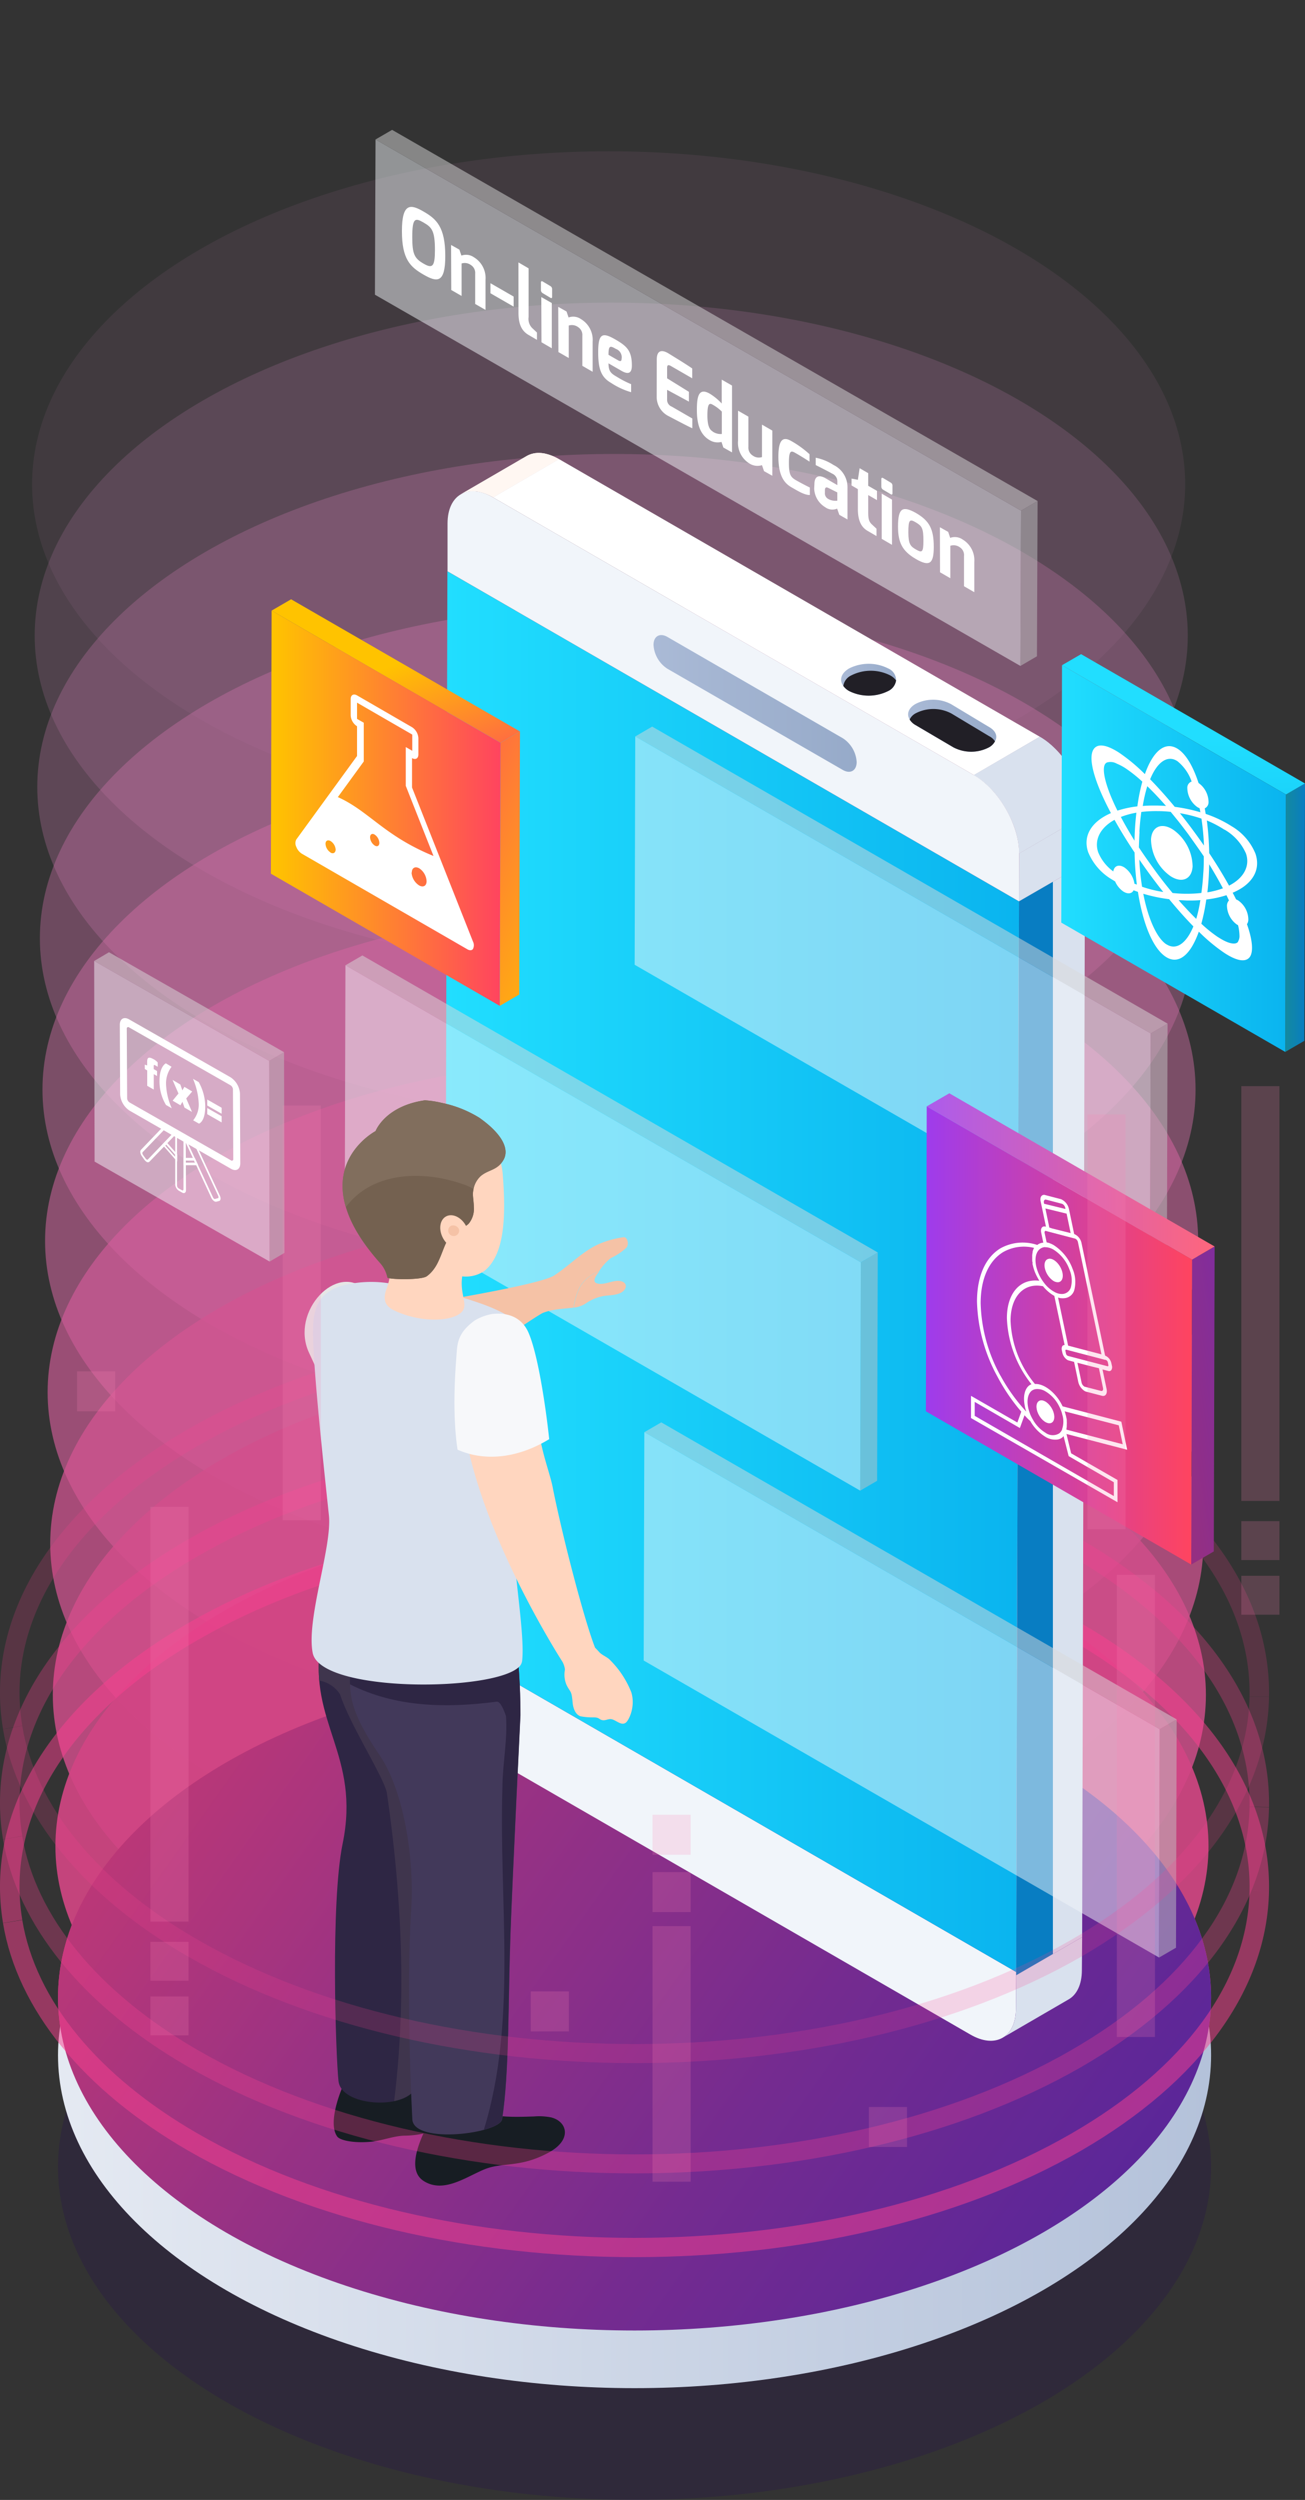 <svg xmlns="http://www.w3.org/2000/svg" xmlns:xlink="http://www.w3.org/1999/xlink" viewBox="0 0 281.44 539"><rect x="0" y="0" width="281.44" height="539" fill="#333333" stroke="none"/><defs><style>.cls-1{fill:#fff7f2;}.cls-2{fill:url(#linear-gradient);}.cls-3{isolation:isolate;}.cls-4{opacity:0.8;mix-blend-mode:overlay;}.cls-5{fill:#feaff1;opacity:0;}.cls-6{fill:#fea5e8;opacity:0.09;}.cls-7{fill:#fd9bdf;opacity:0.18;}.cls-8{fill:#fd91d6;opacity:0.27;}.cls-9{fill:#fc87cd;opacity:0.36;}.cls-10{fill:#fc7dc4;opacity:0.45;}.cls-11{fill:#fb72bc;opacity:0.55;}.cls-12{fill:#fb68b3;opacity:0.64;}.cls-13{fill:#fa5eaa;opacity:0.73;}.cls-14{fill:#fa54a1;opacity:0.82;}.cls-15{fill:#f94a98;opacity:0.91;}.cls-16{fill:#f9408f;}.cls-17{opacity:0.19;}.cls-18{opacity:0.5;}.cls-19{opacity:0.3;}.cls-20{fill:#1f0159;mix-blend-mode:multiply;}.cls-20,.cls-52{opacity:0.2;}.cls-21{fill:url(#linear-gradient-2);}.cls-22{fill:url(#linear-gradient-3);}.cls-23{clip-path:url(#clip-path);}.cls-24{fill:#fff;}.cls-25{clip-path:url(#clip-path-2);}.cls-26{fill:#d9e1ee;}.cls-27{fill:#f1f5fa;}.cls-28{fill:url(#linear-gradient-5);}.cls-29{fill:url(#linear-gradient-6);}.cls-30{fill:#211f26;}.cls-31{fill:url(#linear-gradient-7);}.cls-32{fill:url(#linear-gradient-8);}.cls-33{fill:url(#linear-gradient-9);}.cls-34{fill:url(#linear-gradient-10);}.cls-35{fill:url(#linear-gradient-11);}.cls-36{fill:url(#linear-gradient-12);}.cls-37{fill:#c2c3c3;}.cls-38{fill:#d9dada;}.cls-39{fill:url(#linear-gradient-13);}.cls-40{fill:url(#linear-gradient-14);}.cls-41{fill:url(#linear-gradient-15);}.cls-42{fill:#f5c2a6;}.cls-43{fill:#e6e6e6;}.cls-44{fill:#171d23;}.cls-45{fill:#2e2644;}.cls-46{fill:#3f354d;}.cls-47{fill:#42395a;}.cls-48{fill:#ffd6bf;}.cls-49{fill:#816e5d;}.cls-50{fill:#746150;}.cls-51{fill:#f7f8fa;}.cls-52{fill:#fb82b5;}.cls-53{fill:url(#linear-gradient-16);}.cls-54{fill:url(#linear-gradient-17);}.cls-55{fill:url(#linear-gradient-18);}</style><linearGradient id="linear-gradient" x1="210.04" y1="171.43" x2="234.01" y2="171.43" gradientUnits="userSpaceOnUse"><stop offset="0.01" stop-color="#e4e9f2"/><stop offset="1" stop-color="#b4c2da"/></linearGradient><linearGradient id="linear-gradient-2" x1="12.51" y1="443.11" x2="261.18" y2="443.11" xlink:href="#linear-gradient"/><linearGradient id="linear-gradient-3" x1="332.11" y1="569.34" x2="-47.17" y2="300" gradientUnits="userSpaceOnUse"><stop offset="0" stop-color="#4422a1"/><stop offset="0.12" stop-color="#4a239f"/><stop offset="0.27" stop-color="#5a2699"/><stop offset="0.44" stop-color="#742b90"/><stop offset="0.62" stop-color="#9a3283"/><stop offset="0.81" stop-color="#c93a72"/><stop offset="1" stop-color="#ff445f"/></linearGradient><clipPath id="clip-path"><path class="cls-1" d="M113.6,98.31l-14.22,8.26c1.78-1,4.25-.89,7,.67L120.55,99C117.85,97.42,115.38,97.28,113.6,98.31Z"/></clipPath><clipPath id="clip-path-2"><path class="cls-2" d="M219.79,184,234,175.74c0-6.18-4.37-13.78-9.75-16.89L210,167.12C215.42,170.22,219.81,177.82,219.79,184Z"/></clipPath><linearGradient id="linear-gradient-5" x1="95.89" y1="274.18" x2="219.76" y2="274.18" gradientUnits="userSpaceOnUse"><stop offset="0" stop-color="#21deff"/><stop offset="0.29" stop-color="#1ad2fa"/><stop offset="1" stop-color="#0ab4ef"/></linearGradient><linearGradient id="linear-gradient-6" x1="181.4" y1="146.55" x2="193.26" y2="146.55" gradientUnits="userSpaceOnUse"><stop offset="0" stop-color="#aabad6"/><stop offset="1" stop-color="#96aac9"/></linearGradient><linearGradient id="linear-gradient-7" x1="195.85" y1="156.44" x2="214.86" y2="156.44" xlink:href="#linear-gradient-6"/><linearGradient id="linear-gradient-8" x1="140.98" y1="151.69" x2="184.71" y2="151.69" xlink:href="#linear-gradient-6"/><linearGradient id="linear-gradient-9" x1="333.87" y1="224.97" x2="331.14" y2="227.02" gradientUnits="userSpaceOnUse"><stop offset="0" stop-color="#148a9e"/><stop offset="1" stop-color="#087dc2"/></linearGradient><linearGradient id="linear-gradient-10" x1="133.76" y1="198.64" x2="77.46" y2="171.79" gradientUnits="userSpaceOnUse"><stop offset="0.01" stop-color="#ffc300"/><stop offset="1" stop-color="#ff445f"/></linearGradient><linearGradient id="linear-gradient-11" x1="84.7" y1="143" x2="98.12" y2="176.93" xlink:href="#linear-gradient-10"/><linearGradient id="linear-gradient-12" x1="58.42" y1="174.26" x2="107.94" y2="174.26" xlink:href="#linear-gradient-10"/><linearGradient id="linear-gradient-13" x1="276.88" y1="300.08" x2="219.94" y2="309.73" gradientUnits="userSpaceOnUse"><stop offset="0.01" stop-color="#752cac"/><stop offset="1" stop-color="#c03348"/></linearGradient><linearGradient id="linear-gradient-14" x1="199.86" y1="253.65" x2="261.95" y2="253.65" gradientUnits="userSpaceOnUse"><stop offset="0.01" stop-color="#ad5ceb"/><stop offset="1" stop-color="#ff667c"/></linearGradient><linearGradient id="linear-gradient-15" x1="199.68" y1="287.94" x2="257.08" y2="287.94" gradientUnits="userSpaceOnUse"><stop offset="0.01" stop-color="#9f3ceb"/><stop offset="1" stop-color="#ff445f"/></linearGradient><linearGradient id="linear-gradient-16" x1="277.18" y1="197.86" x2="281.44" y2="197.86" xlink:href="#linear-gradient-9"/><linearGradient id="linear-gradient-17" x1="255.4" y1="159.33" x2="257.96" y2="210.62" xlink:href="#linear-gradient-5"/><linearGradient id="linear-gradient-18" x1="228.88" y1="185.11" x2="277.33" y2="185.11" xlink:href="#linear-gradient-5"/></defs><g class="cls-3"><g id="Layer_2" data-name="Layer 2"><g id="Layer_1-2" data-name="Layer 1"><g class="cls-4"><ellipse class="cls-5" cx="130.71" cy="71.79" rx="124.34" ry="71.79"/><ellipse class="cls-6" cx="131.26" cy="104.41" rx="124.34" ry="71.79"/><ellipse class="cls-7" cx="131.82" cy="137.04" rx="124.34" ry="71.79"/><ellipse class="cls-8" cx="132.38" cy="169.67" rx="124.34" ry="71.79"/><ellipse class="cls-9" cx="132.94" cy="202.29" rx="124.34" ry="71.79"/><ellipse class="cls-10" cx="133.5" cy="234.92" rx="124.34" ry="71.79"/><ellipse class="cls-11" cx="134.06" cy="267.54" rx="124.34" ry="71.79"/><ellipse class="cls-12" cx="134.61" cy="300.17" rx="124.34" ry="71.79"/><ellipse class="cls-13" cx="135.17" cy="332.8" rx="124.34" ry="71.79"/><ellipse class="cls-14" cx="135.73" cy="365.42" rx="124.34" ry="71.79"/><ellipse class="cls-15" cx="136.29" cy="398.05" rx="124.34" ry="71.79"/><ellipse class="cls-16" cx="136.85" cy="430.68" rx="124.34" ry="71.79"/></g><g class="cls-17"><path class="cls-16" d="M.65,372.79c-4-24.13,10.53-47.69,39.87-64.63,53.12-30.66,139.54-30.66,192.65,0,26.52,15.31,40.9,35.8,40.51,57.69l-4.2-.08c.37-20.29-13.27-39.46-38.41-54-51.95-30-136.49-30-188.45,0-27.74,16-41.52,38-37.82,60.3Z"/></g><g class="cls-18"><path class="cls-16" d="M.65,414.62c-4-24.13,10.53-47.68,39.87-64.62,53.12-30.67,139.54-30.67,192.65,0,26.52,15.31,40.9,35.8,40.51,57.69l-4.2-.08c.37-20.29-13.27-39.46-38.41-54-51.95-30-136.49-30-188.45,0-27.74,16-41.52,38-37.82,60.3Z"/></g><g class="cls-19"><path class="cls-16" d="M.65,396.56c-4-24.13,10.53-47.69,39.87-64.63,53.12-30.66,139.54-30.66,192.65,0,26.52,15.31,40.9,35.8,40.51,57.69l-4.2-.08c.37-20.29-13.27-39.46-38.41-54-51.95-30-136.49-30-188.45,0-27.74,16-41.52,38-37.82,60.3Z"/></g><ellipse class="cls-20" cx="136.85" cy="467.21" rx="124.34" ry="71.79"/><ellipse class="cls-21" cx="136.85" cy="443.11" rx="124.34" ry="71.79"/><ellipse class="cls-22" cx="136.85" cy="430.68" rx="124.34" ry="71.79"/><g class="cls-3"><g class="cls-3"><path class="cls-1" d="M113.6,98.31l-14.22,8.26c1.78-1,4.25-.89,7,.67L120.55,99C117.85,97.42,115.38,97.28,113.6,98.31Z"/><g class="cls-23"><g class="cls-3"><path class="cls-1" d="M106.33,107.24,120.55,99a10.38,10.38,0,0,0-3-1.18l-14.22,8.26a10.27,10.27,0,0,1,3,1.18Z"/><path class="cls-1" d="M103.38,106.06,117.6,97.8a5.59,5.59,0,0,0-3.82.42l-14.22,8.26a5.59,5.59,0,0,1,3.82-.42Z"/><path class="cls-1" d="M99.56,106.48l14.22-8.26-.18.09-14.22,8.26.18-.09Z"/></g></g></g><polygon class="cls-24" points="210.04 167.12 224.26 158.85 120.55 98.98 106.33 107.24 210.04 167.12"/><path class="cls-2" d="M219.79,184,234,175.74c0-6.18-4.37-13.78-9.75-16.89L210,167.12C215.42,170.22,219.81,177.82,219.79,184Z"/><g class="cls-25"><path class="cls-26" d="M224.26,158.85A17.83,17.83,0,0,1,229,163a23.83,23.83,0,0,1,3.29,5.35,18.42,18.42,0,0,1,1.73,7.39L219.79,184a18.56,18.56,0,0,0-1.72-7.38,24.3,24.3,0,0,0-3.3-5.36,17.78,17.78,0,0,0-4.73-4.14Z"/></g><path class="cls-27" d="M95.84,361.91c0,6.18,4.37,13.78,9.74,16.89l103.71,59.87c5.38,3.11,9.8.59,9.81-5.59l.06-7.9L95.89,354Z"/><polygon class="cls-28" points="96.49 123.18 95.89 354 219.16 425.18 219.76 194.35 96.49 123.18"/><path class="cls-27" d="M219.79,184c0-6.18-4.37-13.78-9.75-16.88L106.33,107.24c-5.38-3.1-9.79-.59-9.81,5.59l0,10.35,123.27,71.17Z"/></g><path class="cls-29" d="M193.25,146.7a3,3,0,0,1-1.7,2.29,9.4,9.4,0,0,1-8.43,0,3.88,3.88,0,0,1-1.25-1.09c-.92-1.28-.5-2.75,1.25-3.78a9.34,9.34,0,0,1,8.43,0A2.75,2.75,0,0,1,193.25,146.7Z"/><path class="cls-30" d="M193.25,146.7a3,3,0,0,1-1.7,2.29,9.4,9.4,0,0,1-8.43,0,3.88,3.88,0,0,1-1.25-1.09,3,3,0,0,1,1.72-2.28,9.28,9.28,0,0,1,8.4,0A3.8,3.8,0,0,1,193.25,146.7Z"/><path class="cls-31" d="M214.58,159.84a3.17,3.17,0,0,1-1.29,1.29,8.25,8.25,0,0,1-7.68,0l-8.2-4.82a3.42,3.42,0,0,1-1.23-1.18c-.7-1.15-.3-2.44,1.26-3.35a8.31,8.31,0,0,1,7.71.06l8.11,4.88C214.77,157.55,215.22,158.76,214.58,159.84Z"/><path class="cls-30" d="M214.58,159.84a3.17,3.17,0,0,1-1.29,1.29,8.25,8.25,0,0,1-7.68,0l-8.2-4.82a3.42,3.42,0,0,1-1.23-1.18,3,3,0,0,1,1.32-1.35,8.28,8.28,0,0,1,7.71.07l8.11,4.87A3.12,3.12,0,0,1,214.58,159.84Z"/><path class="cls-32" d="M143.94,144.19,181.75,166c1.63.94,3,.17,3-1.71h0a6.57,6.57,0,0,0-3-5.13l-37.81-21.83c-1.63-.94-3-.17-3,1.71h0A6.57,6.57,0,0,0,143.94,144.19Z"/><path class="cls-26" d="M219.1,433.08c0,3.07-1.1,5.24-2.86,6.26l14.22-8.26c1.76-1,2.85-3.19,2.86-6.26l.06-7.17-14.22,8.21Z"/><polygon class="cls-26" points="234.01 175.74 219.79 184 219.76 194.34 233.98 186.13 234.01 175.74"/><polygon class="cls-26" points="219.76 194.34 219.16 425.86 233.38 417.65 233.98 186.13 219.76 194.34"/><polygon class="cls-33" points="227.07 190.12 219.76 194.34 219.16 425.86 227.07 421.29 227.07 190.12"/><g class="cls-3"><polygon class="cls-34" points="107.94 160.15 112.14 157.71 111.98 214.43 107.78 216.87 107.94 160.15"/><polygon class="cls-35" points="58.58 131.65 62.78 129.21 112.14 157.71 107.94 160.15 58.58 131.65"/><polygon class="cls-36" points="107.94 160.15 107.78 216.87 58.42 188.37 58.58 131.65 107.94 160.15"/></g><path class="cls-24" d="M102,203,88.86,169.79v-6.34l0,0c.76.43,1.37.08,1.37-.79v-3.5a3,3,0,0,0-1.37-2.37L77,149.93c-.75-.43-1.37-.08-1.37.79v3.5A3,3,0,0,0,77,156.59l0,0V163L63.9,181a1.75,1.75,0,0,0,0,1.58,3,3,0,0,0,1.19,1.48l35.73,20.63c.5.28,1,.24,1.19-.11A1.76,1.76,0,0,0,102,203ZM79.81,180.52c0-.65.47-.91,1-.57a2.29,2.29,0,0,1,1,1.78c0,.65-.47.91-1,.57A2.27,2.27,0,0,1,79.81,180.52Zm9,7.6c0-1,.73-1.41,1.63-.89A3.56,3.56,0,0,1,92,190c0,1-.73,1.41-1.63.89A3.56,3.56,0,0,1,88.76,188.12Zm-17.51-4.31a2.39,2.39,0,0,1-1.1-1.87c0-.68.49-.95,1.1-.6a2.41,2.41,0,0,1,1.09,1.87C72.34,183.89,71.85,184.16,71.25,183.81Zm22.23.76c-10.68-4.35-14-9.74-20.67-12.71l5.59-7.68v-8.36L77,155v-3.5l11.91,6.88v3.5l-1.4-.81v8.36l13.31,33.66Z"/><g class="cls-18"><g class="cls-3"><polygon class="cls-37" points="248.16 222.81 251.8 220.7 251.66 269.93 248.02 272.05 248.16 222.81"/><polygon class="cls-38" points="137 158.78 140.65 156.66 251.8 220.7 248.16 222.81 137 158.78"/><polygon class="cls-27" points="248.16 222.81 248.02 272.05 136.87 208.01 137 158.78 248.16 222.81"/></g></g><g class="cls-18"><g class="cls-3"><polygon class="cls-37" points="185.65 272.16 189.3 270.04 189.16 319.27 185.51 321.39 185.65 272.16"/><polygon class="cls-38" points="74.5 208.12 78.15 206 189.3 270.04 185.65 272.16 74.5 208.12"/><polygon class="cls-27" points="185.65 272.16 185.51 321.39 74.36 257.35 74.5 208.12 185.65 272.16"/></g></g><g class="cls-18"><g class="cls-3"><polygon class="cls-37" points="250.11 372.83 253.76 370.71 253.62 419.94 249.97 422.06 250.11 372.83"/><polygon class="cls-38" points="138.96 308.79 142.61 306.67 253.76 370.71 250.11 372.83 138.96 308.79"/><polygon class="cls-27" points="250.11 372.83 249.97 422.06 138.82 358.02 138.96 308.79 250.11 372.83"/></g></g><g class="cls-18"><g class="cls-3"><polygon class="cls-37" points="58.06 228.74 61.26 226.86 61.35 270.13 58.15 272 58.06 228.74"/><polygon class="cls-38" points="20.31 207.19 23.5 205.31 61.26 226.86 58.06 228.74 20.31 207.19"/><polygon class="cls-27" points="58.06 228.74 58.15 272 20.4 250.45 20.31 207.19 58.06 228.74"/></g></g><path class="cls-24" d="M38.21,250.43,35,246.79l.72-.75,2.5,2.82ZM35.64,247l2.12,2.4v-.44l-1.91-2.17Z"/><path class="cls-24" d="M39.6,251.23v-1.58l2.41,0,.73,1.57Zm.43-1v.44l2,0-.2-.44Z"/><path class="cls-24" d="M31.62,250.51h0a1.84,1.84,0,0,1-.46-.43l-.57-.81a1.67,1.67,0,0,1-.32-.77.7.7,0,0,1,.13-.59L35.1,243l2.8,1.59-5.65,5.86A.49.49,0,0,1,31.62,250.51Zm3.71-6.84-4.57,4.75a.31.31,0,0,0-.06.25,1,1,0,0,0,.14.34l.58.8c.15.21.37.29.47.18L37,244.65Z"/><path class="cls-24" d="M46.22,259h0a1.68,1.68,0,0,1-.64-.74l-5.83-12.57,2.8,1.6,4.87,10.5c.26.55.18,1.06-.17,1.15l-.57.15A.62.62,0,0,1,46.22,259Zm-5.61-12.31,5.33,11.48a.68.68,0,0,0,.28.32h0a.25.25,0,0,0,.2,0l.57-.15c.15,0,.18-.27.07-.5l-4.73-10.21Z"/><path class="cls-24" d="M39.29,257.13l-.71-.4a1.73,1.73,0,0,1-.79-1.35l0-10.84,2.27,1.3.05,10.84C40.07,257.18,39.72,257.38,39.29,257.13ZM38.18,245.3l0,10.33a.77.77,0,0,0,.34.59l.71.4c.19.11.34,0,.34-.19l0-10.33Z"/><path class="cls-24" d="M49.72,232.27,27.84,219.78c-1.13-.64-2-.11-2,1.18l.07,15a4.52,4.52,0,0,0,2.05,3.51L49.82,252c1.12.64,2,.11,2-1.19l-.07-15A4.51,4.51,0,0,0,49.72,232.27Zm.59,17.61a.31.31,0,0,1-.5.3L27.93,237.69a1.17,1.17,0,0,1-.51-.88l-.08-15a.31.31,0,0,1,.51-.29L49.73,234a1.14,1.14,0,0,1,.51.87Z"/><path class="cls-24" d="M31.22,229.55l.52.16v-.83c0-1,.46-1,1.33-.54a3.27,3.27,0,0,1,.94.73V230l-.53-.31c-.36-.21-.33,0-.33.5v.32l.72.41V232l-.71-.41,0,3.33-1.41-.81,0-3.32-.52-.3Z"/><path class="cls-24" d="M35.77,229.26,37,230a5.92,5.92,0,0,0-1.19,3.78,14,14,0,0,0,1.23,5.17l-1.24-.71a9.8,9.8,0,0,1-1.4-5.27C34.4,229.88,35.77,229.26,35.77,229.26Z"/><path class="cls-24" d="M38.49,235.77l-1.28-2.94,1.68,1,.44,1.26.43-.76,1.69,1-1.29,1.5,1.25,2.91-1.62-.93-.45-1.26-.43.76-1.68-1Z"/><path class="cls-24" d="M42.85,237.76a15.17,15.17,0,0,0-1.23-5.16l1.24.71a10.86,10.86,0,0,1,1.4,5.25c0,3.32-1.35,3.7-1.35,3.7l-1.25-.71A5.32,5.32,0,0,0,42.85,237.76Z"/><path class="cls-24" d="M44.7,237.07l3.1,1.77v1.29l-3.1-1.77Zm0,1.83,3.1,1.77V242l-3.1-1.77Z"/><g class="cls-3"><polygon class="cls-39" points="257.08 271.58 261.95 268.75 261.77 334.5 256.9 337.33 257.08 271.58"/><polygon class="cls-40" points="199.86 238.54 204.73 235.72 261.95 268.75 257.08 271.58 199.86 238.54"/><polygon class="cls-41" points="257.08 271.58 256.9 337.33 199.68 304.29 199.86 238.54 257.08 271.58"/></g><path class="cls-24" d="M226.91,306.68c.69-.53.6-2-.2-3.24s-2-1.86-2.71-1.33-.6,2,.2,3.24S226.22,307.21,226.91,306.68Z"/><path class="cls-24" d="M230,309.17l13.09,3.41-1.26-6.06-12.67-3.31a10.06,10.06,0,0,0-.62-1.14c-1.46-2.3-3.66-3.79-5.34-3.67a22.76,22.76,0,0,1-5.26-13.65c0-5.24,2.89-8.27,7-7.43a8.56,8.56,0,0,0,2.29,2l.15.08L229.6,290a.56.56,0,0,0-.49.22,1.22,1.22,0,0,0-.11.91l.11.51a2.49,2.49,0,0,0,1.07,1.56,1,1,0,0,0,.29.12l1.17.31.89,4.26a3.15,3.15,0,0,0,1.35,2h0a1.42,1.42,0,0,0,.36.16l3.42.89c.74.19,1.18-.44,1-1.42l-.89-4.26,1.25.33a.58.58,0,0,0,.67-.22,1.17,1.17,0,0,0,.11-.91l-.11-.5a2.31,2.31,0,0,0-1.36-1.69h0L233.24,268a2.7,2.7,0,0,0-1.58-1.94h0l-1.13-5.39a3,3,0,0,0-1.71-2.12l-3.42-.89a.71.71,0,0,0-.84.27.94.94,0,0,0-.12.22,1.87,1.87,0,0,0,0,.92l1.13,5.39-.13,0c-.68-.18-1.08.41-.89,1.3l.45,2.17h0a2.28,2.28,0,0,0-1.3.49,9.87,9.87,0,0,0-8,.76c-3.22,2-5,6.05-5,11.47a35.64,35.64,0,0,0,4.46,16.25,40.56,40.56,0,0,0,5.09,7.46l-.84,2.34-10-5.75v4.79L241,323.89v-4.8l-10-5.75Zm11.28-1.86.85,4.08L230,308.24a1.66,1.66,0,0,1,0-.22,3.86,3.86,0,0,0,.06-.49c0-.11,0-.22,0-.33a4.88,4.88,0,0,0,0-.76,2.06,2.06,0,0,0,0-.26c0-.22-.07-.44-.12-.67s0-.2-.07-.3a8,8,0,0,0-.27-.92v0ZM228,302.46a9.56,9.56,0,0,1,.66,1.25c.09.21.17.41.24.61s.12.37.17.55c0,0,0,0,0,.05a5,5,0,0,1,0,3.17h0l0,.08a2.13,2.13,0,0,1-.63.87,2.64,2.64,0,0,1-3-.15,7.64,7.64,0,0,1-2.49-2.48l-.22-.38h0a9.7,9.7,0,0,1-.51-1l0,0v0a10.76,10.76,0,0,1-.37-1.09h0a5.66,5.66,0,0,1-.13-.56c-.31-1.58,0-2.91.8-3.54a1.91,1.91,0,0,1,.87-.34,3.3,3.3,0,0,1,2.11.51A7.55,7.55,0,0,1,228,302.46Zm9.88-3.19c.09.42-.1.7-.43.62L234,299a.44.44,0,0,1-.16-.06h0a1.37,1.37,0,0,1-.59-.86l-.89-4.26,3.27.85L237,295Zm.72-6a.71.71,0,0,1,.32.46l.1.5a.38.38,0,0,1,0,.27.16.16,0,0,1-.2.06l-8.52-2.22a.69.69,0,0,1-.41-.5l-.1-.5a.39.39,0,0,1,0-.27.19.19,0,0,1,.2-.06l1.34.35,7,1.83h0l.16,0Zm-13.36-34.5a.32.32,0,0,1,.37-.12l3.41.89a.59.59,0,0,1,.14.06h0a1.26,1.26,0,0,1,.54.69l.06.17,0,.2-4.58-1.12-.06-.28A.67.67,0,0,1,225.24,258.74Zm1.06,5.89-.85-4.11,4.58,1.12.87,4.19-4-1Zm-.67.76,5.11,1.34,1.12.29h0a1.06,1.06,0,0,1,.61.75L237.54,292l-4.27-1.11-2.92-.77-2.17-10.36h0a4.34,4.34,0,0,0,.6.14l.14,0a2.72,2.72,0,0,0,.57,0,2.42,2.42,0,0,0,2.24-1.94,7.05,7.05,0,0,0-.4-4.35,10.24,10.24,0,0,0-4.11-5.17,4.69,4.69,0,0,0-.68-.33l-.17-.07a4.23,4.23,0,0,0-.65-.18h0l-.43-2C225.21,265.55,225.37,265.33,225.63,265.39Zm-.28,3.49h.26a3.76,3.76,0,0,1,1.62.53,8.47,8.47,0,0,1,3.42,4.31,5.87,5.87,0,0,1,.34,3.62,2,2,0,0,1-1.87,1.62,3.14,3.14,0,0,1-1.47-.31,7,7,0,0,1-2.47-2.07,9.44,9.44,0,0,1-1.37-2.46c-.77-2.05-.62-3.92.37-4.78A2,2,0,0,1,225.35,268.88Zm-9.59,27.7A34.13,34.13,0,0,1,211.49,281c0-5.18,1.7-9.07,4.78-11a9.08,9.08,0,0,1,6.73-.95l-.08.18-.08.18c-.05.14-.1.28-.14.43a1,1,0,0,1,0,.16,4.57,4.57,0,0,0-.09.66.45.45,0,0,0,0,.11q0,.3,0,.6c0,.09,0,.17,0,.26s0,.34.06.52,0,.18,0,.28.07.37.12.56l.06.26c.08.27.17.55.27.83s.26.63.41.94l.14.27c.12.23.25.46.38.68,0,.06.06.12.1.17-4.17-.53-7,2.69-7,8.08a24.39,24.39,0,0,0,5.3,14.23l0,0a1.72,1.72,0,0,0-.5.27c-1,.78-1.36,2.48-.92,4.5,0,.14.06.28.1.43a.14.14,0,0,1,0,.06,5.22,5.22,0,0,0,.18.56v0a.43.43,0,0,1,0,0l0,.06c-.15-.15-.29-.3-.43-.47A38.4,38.4,0,0,1,215.76,296.58Zm24.45,25.95-30-17.3v-3l9.74,5.63,1-2.75.16.17c.33.36.67.71,1,1l.12.13h0l.14.25a9.47,9.47,0,0,0,3.06,3.08h0a4,4,0,0,0,2.4.62A2.15,2.15,0,0,0,229,310a1.62,1.62,0,0,0,.37-.37l1.1,4.32,9.74,5.63Z"/><path class="cls-24" d="M227.05,276.08a1.87,1.87,0,0,0,1.13.38c.95-.06,1.3-1.24.78-2.64s-1.73-2.5-2.68-2.44l-.2.05c-.79.2-1.06,1.3-.57,2.59A4.48,4.48,0,0,0,227.05,276.08Z"/><path class="cls-42" d="M134.54,266.74a20.89,20.89,0,0,0-5,1.32c-3.74,1.54-6.59,4.7-10,6.92-2.77,1.83-21.47,4.92-24.65,5.55-.18-2.29,3.28,15.06,3.35,15.24,0,0,17.45-12.17,18.89-12.72,2.1-.82,4.47-.85,6.56-1.12a15,15,0,0,1,1.31-4.41,8,8,0,0,1,4.2-3.44,11.33,11.33,0,0,1,2.55-2.84,12.59,12.59,0,0,0,3.35-2.24C135.67,268.3,135.4,266.79,134.54,266.74Z"/><path class="cls-43" d="M66.64,291.65c70.88,153.4,11,13.53,17.1,20.24,9.92-.43,13.11-8.76,13.71-14.07-4.14-5.48-12.76-13.74-18.53-19.6C72.76,272,62.51,282.73,66.64,291.65Z"/><path class="cls-44" d="M104.41,467.75c-4,1.67-8.8,5.21-13.06,2.47-3.11-2-1.57-6.8-.06-10.16,1.44-3.11,3-5.31,6.44-6.36,1-.31,2.92-.72,3.76.12,3.05,3,9.56,2.61,13.67,2.5a13.21,13.21,0,0,1,3.77.22c3.44.92,4.47,4.81-.57,7.55C112.09,467.5,108.36,466.09,104.41,467.75Z"/><path class="cls-44" d="M73.85,450s-3.32,7.53-1.14,10.63c.6.86,3.61,1.48,7.22,1.15,2.37-.2,5-1.29,7.34-1.32a19.69,19.69,0,0,0,14.5-6.54c6.91-7.11-4.13-6.11-11.48-4.51A57,57,0,0,1,73.85,450Z"/><path class="cls-45" d="M89.48,450.43l6.71-88c.73-6-2.67-11.81-8.69-12.54s-17.38-1.44-18.34,4.56c-2.73,17,8.67,23.92,4.73,43.08-2.61,12.72-1.48,45.68-.89,51.15S87,454.86,89.48,450.43Z"/><path class="cls-46" d="M87.5,349.87c-6-.74-17.38-1.44-18.34,4.56a31.65,31.65,0,0,0-.31,7.91,6.64,6.64,0,0,1,4.5,3c2.12,6.6,9.72,18.28,10.11,21.39C86.68,409,87.7,431.25,85,453c2-.42,3.72-1.28,4.47-2.59l6.71-88C96.92,356.38,93.52,350.6,87.5,349.87Z"/><path class="cls-47" d="M108.3,456.9c1.57-10,1.29-25.64,1.8-39.83.41-11.74,2.15-47.26,2.15-47.26,0-6.06-.46-26.42-6-26.41s-30.56.29-30.55,12.75c0,7.89-1.93,10.38,6.15,22.25,5.38,7.9,7.5,22.68,6.85,33-1.23,19.28.23,45.47.23,45.64C89.45,462.36,107.81,460,108.3,456.9Z"/><path class="cls-45" d="M106.22,343.4c-5.56,0-30.56.29-30.55,12.75,0,2.79-.24,4.91-.2,7,9.7,4.93,20.71,5.19,31.71,3.73.78,0,1.55,1.94,1.94,3.11.39,5.05-.77,10.49-.77,15.55-.76,24.52,3.24,50.13-4,73.65,2.2-.6,3.78-1.42,3.92-2.29,1.57-10,1.29-25.64,1.8-39.83.41-11.74,2.15-47.26,2.15-47.26C112.24,363.75,111.79,343.39,106.22,343.4Z"/><path class="cls-26" d="M67.44,356.4c1.76,8.72,40.07,8.38,44.73,2.74a2.18,2.18,0,0,0,.43-1c.77-6.67-2.82-24.12-2-33.52.13-1.37,1.62-20.83,2.35-27.07a31,31,0,0,1,1.75-7.36c-1.37-7.95-15.14-9.92-18.21-11.67l-12.66-1.84a24.6,24.6,0,0,0-10,.51,9.31,9.31,0,0,0-4,2.18c-1.89,1.8-2.27,4.67-2.31,7-.17,6.54,1.88,25.95,3.42,40.4C71.63,333.56,66,349.13,67.44,356.4Z"/><path class="cls-48" d="M103.46,265.82l-.24,0c-.76-1.71-6.25-1.73-8.1-1.77a64.45,64.45,0,0,0-9.83.3L84.68,267h-.11a15.32,15.32,0,0,0-.33,5.51,14.28,14.28,0,0,1-.79,5.13c-.72,1.86-.9,3.67,1.41,4.82,6.12,3,13.49,2.46,15,.05,1-1.65-1-4.1,0-8.23.84-3.63,3.69-7.15,3.47-8.28Z"/><path class="cls-48" d="M108.43,253.31c.65,8.46.55,17.14-4,20.73a7.08,7.08,0,0,1-5.6,1c-.42-.06-.84-.15-1.25-.25a22.1,22.1,0,0,1-6-2.51c-2-1.28-4.45-8.88-5.07-11.48-2-8.26,4.26-9,9.46-13S107.79,244.86,108.43,253.31Z"/><path class="cls-49" d="M103.38,241a24.65,24.65,0,0,0-8.06-3.2,21.23,21.23,0,0,0-3.7-.57C83,238.49,81,243.87,81,243.87s-16.66,8.72,1,28.48a6.68,6.68,0,0,1,1.55,3.13c.84.42,7.31.51,8.48-.31a8.16,8.16,0,0,0,2.55-3.3c.6-1.27,1-2.62,1.62-3.9a6.1,6.1,0,0,1,1.43-2.07c1-.88,2.52-1.13,3.47-2.1a5,5,0,0,0,1.08-3.6c0-.83-.14-1.66-.19-2.49,0-.14,0-.28,0-.42a5.38,5.38,0,0,1,1.65-3.68c1.7-1.46,3.59-1.2,4.93-3.49S108.34,244.49,103.38,241Z"/><path class="cls-49" d="M103.38,241a24.65,24.65,0,0,0-8.06-3.2,21.23,21.23,0,0,0-3.7-.57C83,238.49,81,243.87,81,243.87s-9.76,5.11-6.43,16.37c5.74-7.7,16.68-7.91,25.18-5a9.12,9.12,0,0,1,2.39,1.1,4.85,4.85,0,0,1,1.51-2.78c1.7-1.46,3.59-1.2,4.93-3.49S108.34,244.49,103.38,241Z"/><path class="cls-50" d="M74.61,260.24c1,3.45,3.26,7.47,7.4,12.11a6.68,6.68,0,0,1,1.55,3.13c.84.42,7.31.51,8.48-.31,2.36-1.65,3.06-4.82,4.17-7.2a6.1,6.1,0,0,1,1.43-2.07c1-.88,2.52-1.13,3.47-2.1a5,5,0,0,0,1.08-3.6c0-.83-.14-1.66-.19-2.49,0-.14,0-.28,0-.42,0-.3.08-.6.14-.9a9.12,9.12,0,0,0-2.39-1.1C91.29,252.33,80.35,252.54,74.61,260.24Z"/><path class="cls-48" d="M100.48,264.27c1,1.84.71,3.94-.65,4.68s-3.29-.14-4.29-2-.71-3.94.65-4.68S99.48,262.42,100.48,264.27Z"/><path class="cls-42" d="M99,265.08a1.18,1.18,0,1,1-1.72-.8A1.36,1.36,0,0,1,99,265.08Z"/><path class="cls-42" d="M123.75,281.93a5.85,5.85,0,0,0,2.55-.88,9.67,9.67,0,0,1,3.92-1.63c1.25-.19,3-.12,4.06-.94.93-.73,1-1.86-.28-2.23-1.5-.43-3.34.78-4.93.53s-.66-1.55.19-2.7a8,8,0,0,0-4.2,3.44A15,15,0,0,0,123.75,281.93Z"/><path class="cls-48" d="M136.15,364.87a20.26,20.26,0,0,0-4.75-7.12c-.62-.56-1.58-.92-2.12-1.5-.27-.29-.59-.65-.95-1h0c-2.22-5.66-6.76-22.82-9.07-34.23-.46-2.84-2.56-8-3.1-13.08-5.85,3.57-9.37,3-16,0,3.51,23.06,21.12,50.32,21.12,50.32h0a4.42,4.42,0,0,1,.56,1.71,5.62,5.62,0,0,0,.36,3.35c.81,1.63,1.07,1.1,1.28,3.64.1,1.24.54,2.67,1.71,3.08a14.25,14.25,0,0,0,2.85.24c1.2,0,1.08.38,1.76.57s1.25-.23,1.89-.2c1.06.05,2.22,1.51,3.24.79C135.59,371,137.1,368,136.15,364.87Z"/><path class="cls-51" d="M118.44,310.29c-.84-7.91-2.56-18.68-4.48-23-2-4.53-6.56-4.1-7.74-4a11.16,11.16,0,0,0-3.84,1.41c-2.46,1.83-3.66,3.5-3.86,6.54-.14,2.17-1.17,12.58.16,21.32C105.33,315.49,112.59,313.87,118.44,310.29Z"/><g class="cls-18"><path class="cls-16" d="M136.85,486.65c-34.89,0-69.77-7.67-96.33-23-22.63-13.07-36.79-30.48-39.87-49l4.15-.69C7.66,431.22,21.1,447.59,42.62,460c52,30,136.5,30,188.45,0,24.41-14.09,38.05-32.7,38.41-52.4l4.2.08c-.39,21.23-14.78,41.1-40.51,56C206.61,479,171.73,486.65,136.85,486.65Z"/></g><g class="cls-17"><path class="cls-16" d="M136.85,444.82c-34.89,0-69.77-7.67-96.33-23-22.63-13.07-36.79-30.48-39.87-49l4.15-.69c2.86,17.29,16.3,33.65,37.82,46.08,52,30,136.5,30,188.45,0,24.41-14.09,38.05-32.7,38.41-52.41l4.2.08c-.39,21.23-14.78,41.11-40.51,56C206.61,437.15,171.73,444.82,136.85,444.82Z"/></g><g class="cls-19"><path class="cls-16" d="M136.85,468.59c-34.89,0-69.77-7.67-96.33-23-22.63-13.07-36.79-30.48-39.87-49l4.15-.69C7.66,413.16,21.1,429.52,42.62,442c52,30,136.5,30,188.45,0,24.41-14.09,38.05-32.71,38.41-52.41l4.2.08c-.39,21.23-14.78,41.11-40.51,56C206.61,460.92,171.73,468.59,136.85,468.59Z"/></g><rect class="cls-52" x="234.52" y="240.28" width="8.22" height="89.43"/><rect class="cls-52" x="32.45" y="324.88" width="8.22" height="89.43"/><rect class="cls-52" x="60.97" y="238.35" width="8.22" height="89.43"/><rect class="cls-52" x="140.73" y="415.28" width="8.22" height="55.11"/><rect class="cls-52" x="140.73" y="403.64" width="8.22" height="8.62"/><rect class="cls-52" x="187.39" y="454.28" width="8.22" height="8.62"/><rect class="cls-52" x="16.62" y="295.67" width="8.22" height="8.62"/><rect class="cls-52" x="114.46" y="429.36" width="8.22" height="8.62"/><rect class="cls-52" x="240.86" y="339.55" width="8.22" height="99.64"/><rect class="cls-52" x="140.73" y="391.28" width="8.22" height="8.62"/><rect class="cls-52" x="32.45" y="418.67" width="8.22" height="8.39"/><rect class="cls-52" x="32.45" y="430.45" width="8.22" height="8.39"/><rect class="cls-52" x="267.71" y="234.18" width="8.22" height="89.43"/><rect class="cls-52" x="267.71" y="327.97" width="8.22" height="8.39"/><rect class="cls-52" x="267.71" y="339.75" width="8.22" height="8.39"/><g class="cls-3"><polygon class="cls-53" points="277.33 171.31 281.44 168.92 281.29 224.41 277.18 226.8 277.33 171.31"/><polygon class="cls-54" points="229.04 143.42 233.15 141.04 281.44 168.92 277.33 171.31 229.04 143.42"/><polygon class="cls-55" points="277.33 171.31 277.18 226.8 228.88 198.92 229.04 143.42 277.33 171.31"/></g><path class="cls-24" d="M252.42,188.89c2.47,1.62,4.61.69,4.78-2.07a9.9,9.9,0,0,0-4.19-7.93c-2.47-1.62-4.61-.69-4.78,2.07A9.9,9.9,0,0,0,252.42,188.89Z"/><path class="cls-24" d="M269.22,198.26a5.09,5.09,0,0,0-2.15-4.09,3.35,3.35,0,0,0-.49-.26c-.24-.47-.48-.94-.74-1.43a13.12,13.12,0,0,0,2.11-1.12c2.77-1.88,3.77-4.48,2.8-7.32a12.22,12.22,0,0,0-5.12-5.89,25.55,25.55,0,0,0-5.61-2.67c-.06-.4-.13-.8-.2-1.19a1.47,1.47,0,0,0,.82-1.39,5.11,5.11,0,0,0-2.16-4.08c-1.15-3.54-2.67-6.17-4.44-7.33-2.76-1.8-5.37.45-7.13,5.42a38.49,38.49,0,0,0-5.49-4.58c-2.62-1.71-4.49-2.05-5.41-1-1.23,1.41-.6,5.07,1.76,10.3.53,1.17,1.14,2.41,1.82,3.68-4.12,1.79-6.13,4.85-4.91,8.42a12.22,12.22,0,0,0,5.12,5.89h0l.69.42a5.13,5.13,0,0,0,1.74,2.16c1,.64,1.85.5,2.25-.25.3.12.61.23.93.34,1.06,6.82,3.22,12.18,6,14s5.37-.45,7.13-5.42a38,38,0,0,0,5.5,4.58h0c2.61,1.71,4.48,2.05,5.4,1s.72-3.71-.52-7.19A1.79,1.79,0,0,0,269.22,198.26ZM266,193.77c-.18-.36-.37-.73-.57-1.1h0C265.58,193,265.77,193.41,266,193.77Zm-1.9-14.89a11.11,11.11,0,0,1,4.61,5.14c.89,2.61-.36,5.25-3.65,6.93-1.23-2.22-2.67-4.58-4.28-7a63.16,63.16,0,0,0-.51-7.05A23,23,0,0,1,264.05,178.88Zm-.32,12.63a18.15,18.15,0,0,1-3.39.88c.12-1.07.22-2.18.29-3.33.05-.91.08-1.82.1-2.72C261.85,188.12,262.86,189.85,263.73,191.51Zm-4.67-15a53,53,0,0,1,.54,5.8c-.79-1.14-1.62-2.3-2.48-3.46s-1.8-2.39-2.71-3.52A29,29,0,0,1,259.06,176.48Zm.57,6.72h0q-1.35-2-2.84-4Q258.27,181.22,259.63,183.2Zm-5.75-19.11a9.66,9.66,0,0,1,3.06,4.38,1.41,1.41,0,0,0-.93,1.41,5.15,5.15,0,0,0,2.16,4.1,3.25,3.25,0,0,0,.49.25c.06.29.12.57.17.87a35.21,35.21,0,0,0-5.53-1.17c-1.81-2.19-3.6-4.19-5.31-5.94C249.64,164.11,251.89,162.79,253.88,164.09Zm-6.46,5.43c1.28,1.23,2.61,2.65,4,4.22q-1.1-.08-2.19-.09c-1,0-1.92,0-2.83.1A31.94,31.94,0,0,1,247.42,169.52ZM236,163.36a2.31,2.31,0,0,1,.5-1.34,1.44,1.44,0,0,1,.86-.47,1.44,1.44,0,0,0-.86.47A2.31,2.31,0,0,0,236,163.36Zm8.66,27.18a5.3,5.3,0,0,0-2.14-3.49c-1.2-.78-2.24-.39-2.42.84a9.63,9.63,0,0,1-3.26-4.13c-.88-2.58.34-5.25,3.52-7,1.26,2.26,2.72,4.64,4.33,7.05a63.29,63.29,0,0,0,.49,6.91ZM243,180.33c-.79-1.28-1.54-2.55-2.22-3.78h0C241.49,177.78,242.24,179.05,243,180.33Zm-1.3-4.18a17.2,17.2,0,0,1,3.38-.93c-.13,1.12-.24,2.28-.31,3.5-.05.85-.08,1.7-.1,2.54C243.55,179.44,242.56,177.73,241.73,176.15Zm3.56-2.29a22.43,22.43,0,0,0-4.27.92c-.58-1.16-1.06-2.24-1.47-3.23-1.49-3.68-1.8-6.13-1.11-6.92a1.18,1.18,0,0,1,.28-.22,2.7,2.7,0,0,1,2.14.23,11.67,11.67,0,0,1,1.9,1,30.6,30.6,0,0,1,3.63,2.89A39.87,39.87,0,0,0,245.29,173.86Zm.46,5.48c.09-1.54.24-3,.42-4.28a26.91,26.91,0,0,1,3.46-.18c1,0,1.93.06,2.88.16l.62.76.86,1.06c.76.95,1.51,1.93,2.27,2.95,1,1.4,2,2.8,2.94,4.17v0l.44.65c0,1.2,0,2.43-.11,3.7-.09,1.51-.23,2.91-.41,4.2a27.85,27.85,0,0,1-3.39.17c-1,0-1.9-.07-2.82-.16-1.21-1.46-2.44-3-3.67-4.69s-2.53-3.51-3.6-5.14C245.65,181.62,245.68,180.49,245.75,179.34Zm0,6c.83,1.22,1.7,2.43,2.6,3.65s1.7,2.26,2.56,3.33a27.38,27.38,0,0,1-4.58-1.13A51.5,51.5,0,0,1,245.71,185.31Zm5.84,18.28c-2-1.3-3.91-5.32-5-10.92a34.72,34.72,0,0,0,5.58,1.17c1.78,2.17,3.54,4.14,5.23,5.87C255.76,203.6,253.56,204.9,251.55,203.59Zm6.4-5.52c-.77-.75-1.55-1.56-2.35-2.44-.47-.5-.94-1-1.42-1.58.68,0,1.36.07,2,.08.92,0,1.82,0,2.68-.09A30.43,30.43,0,0,1,258,198.07Zm4.79,4a28.71,28.71,0,0,1-3.67-2.94,40.92,40.92,0,0,0,1.07-5.22,22.68,22.68,0,0,0,4.35-.93c.19.38.37.76.54,1.13a1.72,1.72,0,0,0-.43,1.12,5.13,5.13,0,0,0,2.16,4.09l.23.12a10.19,10.19,0,0,1,.31,2.2A2.28,2.28,0,0,1,267,203l0,.07a1,1,0,0,1-.62.34h0C265.51,203.54,264.29,203.09,262.74,202.08Zm6.56.49a18.69,18.69,0,0,0-.81-3h0A18.69,18.69,0,0,1,269.3,202.57Z"/><g class="cls-18"><g class="cls-3"><polygon class="cls-37" points="220.2 110.1 223.77 108.03 223.63 141.5 220.06 143.58 220.2 110.1"/><polygon class="cls-38" points="80.99 30.07 84.56 28 223.77 108.03 220.2 110.1 80.99 30.07"/><polygon class="cls-27" points="220.2 110.1 220.06 143.58 80.86 63.54 80.99 30.07 220.2 110.1"/></g></g><path class="cls-24" d="M91.36,45.62c2.75,1.59,4.67,3.3,4.67,9.6,0,5.93-1.81,5.65-4.67,4s-4.68-3.29-4.68-9.4C86.68,43.52,88.69,44.08,91.36,45.62Zm0,11.23c1.87,1.08,2.44.7,2.44-2.92,0-4.19-.67-4.92-2.44-5.94s-2.45-1.16-2.45,3.11C88.91,54.77,89.37,55.71,91.36,56.85Z"/><path class="cls-24" d="M97.28,52.82l1.79,1,.44,1.29a2.94,2.94,0,0,1,2.68.35,5.22,5.22,0,0,1,2.52,4.87v6.49l-2.23-1.28V59a2,2,0,0,0-.93-1.86,2.22,2.22,0,0,0-2-.33v7l-2.23-1.28Z"/><path class="cls-24" d="M105.77,61.06l5,2.88v2.17l-5-2.88Z"/><path class="cls-24" d="M111.81,56.58,114,57.86v10.5a2.79,2.79,0,0,0,.74,2.34s1,.93,1.06,1v1.58L114,72.22c-1.38-.8-2.18-2.15-2.18-4.74Z"/><path class="cls-24" d="M116.66,60.93c0-.27.13-.39.38-.24l1.67,1a.74.74,0,0,1,.36.66V64c0,.27-.14.34-.36.21l-1.67-1a.78.78,0,0,1-.38-.64Zm.08,3.12L119,65.34v9.75l-2.22-1.29Z"/><path class="cls-24" d="M120.39,66.16l1.79,1,.44,1.29a2.92,2.92,0,0,1,2.67.35,5.21,5.21,0,0,1,2.52,4.88v6.48l-2.22-1.28V72.38a2,2,0,0,0-.93-1.86,2.24,2.24,0,0,0-2-.33v7l-2.23-1.28Z"/><path class="cls-24" d="M132.7,73.19c2.44,1.41,3.57,2.39,3.57,5.62,0,1.73-.82,2-2.35,1.08l-2.69-1.55c0,1.76.58,2.2,1.78,2.89a21.9,21.9,0,0,0,3.1,1.6v1.73a15.65,15.65,0,0,1-4.32-2c-2.15-1.24-2.78-3-2.78-6.62C129,71.77,130,71.64,132.7,73.19Zm.64,4.52c.47.27.71.15.71-.32a1.91,1.91,0,0,0-1.22-2.16c-1.18-.68-1.61-.85-1.6,1.27Z"/><path class="cls-24" d="M141.64,77.53c0-2.33,1.43-2,2.53-1.33,0,0,4.1,2.5,5.12,3.25v2.12l-4.59-2.65c-.83-.48-.83.06-.83.55v2.1l4.7,2.91v2.11l-4.7-2.54v2.09a1.56,1.56,0,0,0,1,1.53l4.44,2.56v2.11c-.9-.38-5-2.56-5-2.56a4.66,4.66,0,0,1-2.69-4.24Z"/><path class="cls-24" d="M153.09,84.89A12.48,12.48,0,0,1,155.65,87V81.85l2.22,1.28V97.54L156,96.49l-.4-1.21a3.29,3.29,0,0,1-2.55-.38c-2.08-1.2-2.76-3.49-2.76-6.53S150.75,83.54,153.09,84.89Zm.58,8.14a3,3,0,0,0,2,.54V88.74a8.76,8.76,0,0,0-2-1.5c-.7-.41-1.11-.18-1.11,2.31C152.56,91.73,153,92.62,153.67,93Z"/><path class="cls-24" d="M159.17,88.55l2.23,1.28v6.53a2,2,0,0,0,.93,1.86,2.21,2.21,0,0,0,2,.33v-7l2.23,1.29v9.74l-1.79-1-.44-1.29a3.21,3.21,0,0,1-2.68-.34A5.24,5.24,0,0,1,159.17,95Z"/><path class="cls-24" d="M170.69,95.11a21.49,21.49,0,0,1,3.89,2.82v1.6s-1.52-1-2.93-1.8c-1-.59-1.51-.8-1.51,2.07,0,2.49.36,3.07,1.51,3.73,1.46.84,3,1.58,3,1.58v1.62c-1.23,0-2.68-.94-4-1.69-1.57-.91-2.78-2.55-2.78-6.58S169.07,94.17,170.69,95.11Z"/><path class="cls-24" d="M175.64,104.4c0-1.42.66-2.29,2.47-1.24,0,0,2.48,1.45,2.48,1.43s0-.6,0-.63a1.86,1.86,0,0,0-1.13-1.85c-.73-.42-2.85-1.49-3.54-1.84V98.69a10.87,10.87,0,0,1,3.85,1.57,5.32,5.32,0,0,1,3,4.89V112l-1.76-1-.47-1.34a2.6,2.6,0,0,1-2.57-.3,4.91,4.91,0,0,1-2.38-4Zm3,3.19a3.16,3.16,0,0,0,1.94.36v-1.78l-2-1c-.59-.27-.68.17-.68.6v.47A1.38,1.38,0,0,0,178.65,107.59Z"/><path class="cls-24" d="M183.65,103.19l1.36.26.38-2.5,1.85,1.07v2.72l1.89,1.09v2l-1.89-1.09v3.91c0,1.44.29,1.91.72,2.35,0,0,1,.93,1.07,1v1.58l-1.94-1.13c-1.25-.72-2.08-2.09-2.08-4.68v-4.31l-1.36-.79Z"/><path class="cls-24" d="M190.07,103.31c0-.27.12-.38.38-.24l1.67,1a.73.73,0,0,1,.35.66v1.63c0,.27-.13.34-.35.22l-1.67-1a.77.77,0,0,1-.38-.64Zm.08,3.12,2.22,1.29v9.75l-2.22-1.29Z"/><path class="cls-24" d="M197.53,110.6c2.9,1.68,3.85,3.45,3.85,7.33,0,3.61-.9,4.31-3.85,2.6s-3.86-3.56-3.86-7C193.67,109.5,194.67,109,197.53,110.6Zm0,7.87c1.25.72,1.62.74,1.62-1.83,0-2.73-.3-3.21-1.62-4s-1.63-.63-1.63,2.1C195.9,117.29,196.34,117.79,197.53,118.47Z"/><path class="cls-24" d="M202.7,113.68l1.79,1,.43,1.29a2.93,2.93,0,0,1,2.68.35,5.2,5.2,0,0,1,2.52,4.87v6.49l-2.22-1.28V119.9A2,2,0,0,0,207,118a2.26,2.26,0,0,0-2.05-.33v7l-2.22-1.28Z"/></g></g></g></svg>